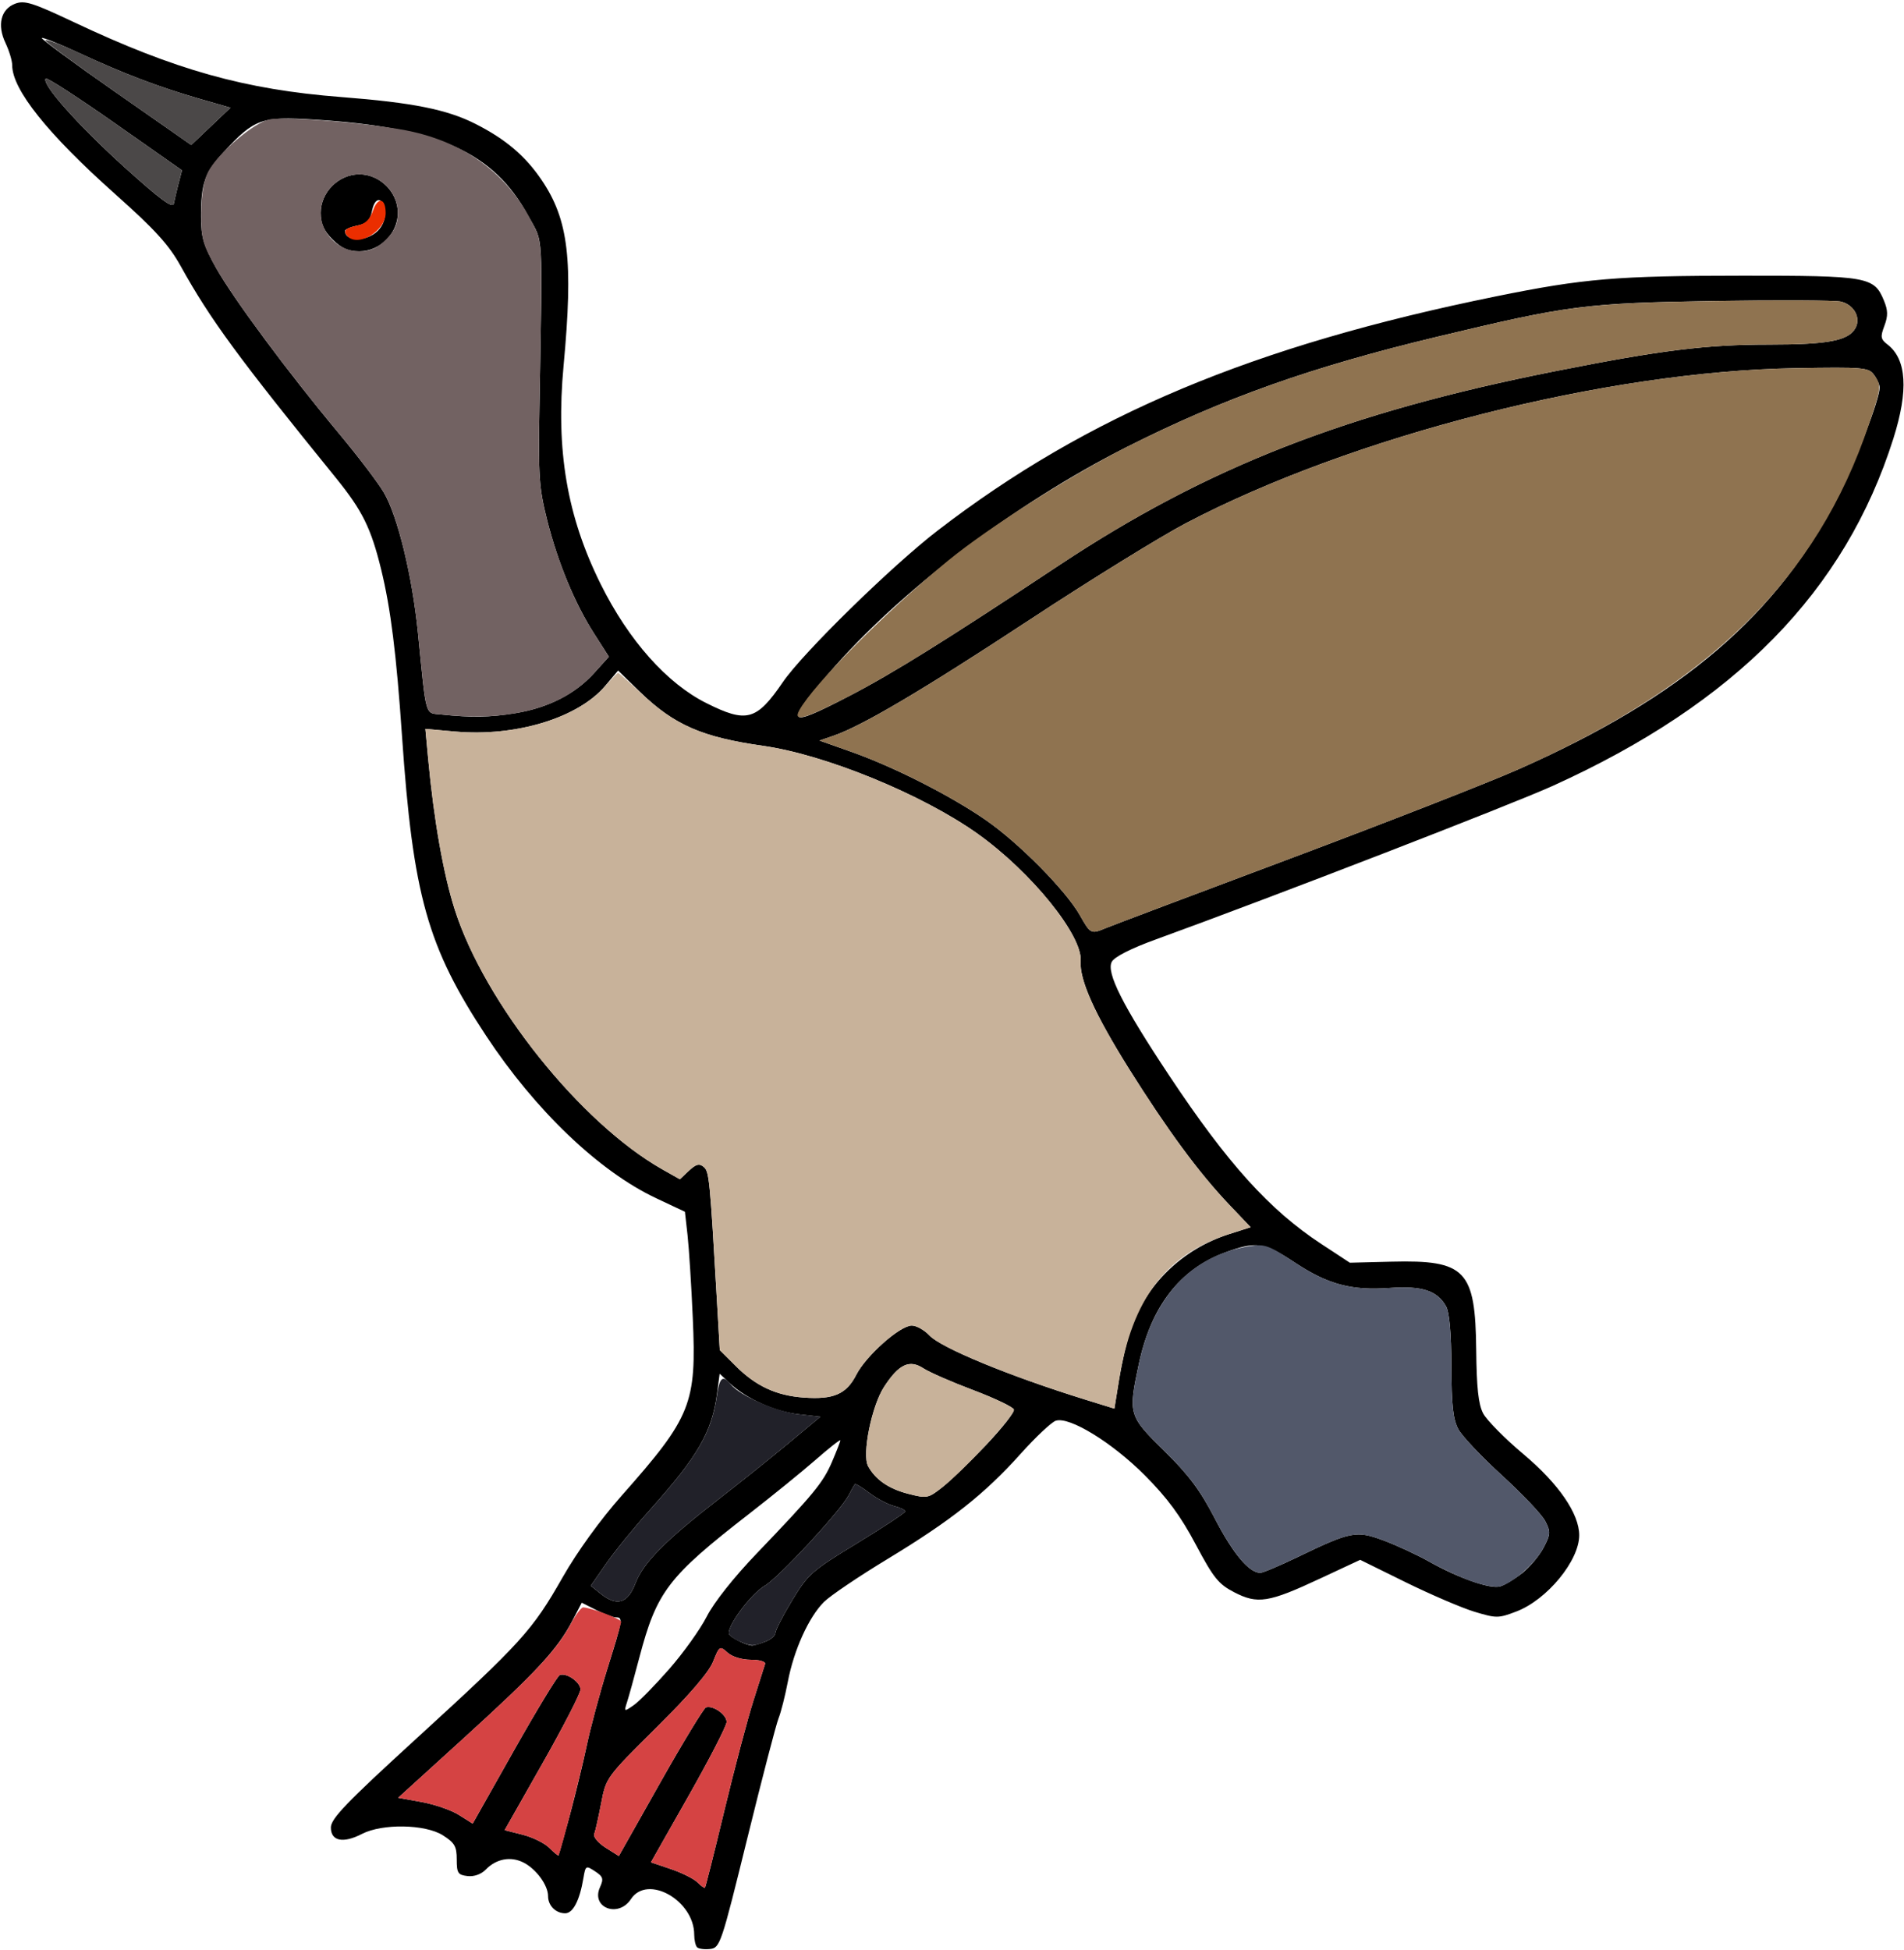 <?xml version="1.0" encoding="UTF-8" standalone="no"?>
<!DOCTYPE svg PUBLIC "-//W3C//DTD SVG 1.1//EN"
"http://www.w3.org/Graphics/SVG/1.1/DTD/svg11.dtd">
<svg width="586px" height="600px"
xmlns="http://www.w3.org/2000/svg" version="1.1">
<g transform="translate(0000, 0000) scale(1, 1)">
<path fill="#000000" stroke="none" d="
M 214.55 599.23
C 214.06 598.74 213.66 596.99 213.66 595.36
C 213.66 584.77 199.25 576.66 194.18 584.41
C 190.29 590.32 181.78 587.03 184.67 580.73
C 185.83 578.17 185.62 577.47 183.12 575.84
C 180.32 574.00 180.21 574.08 179.56 577.93
C 178.41 584.81 176.36 588.77 173.95 588.77
C 171.04 588.77 168.68 586.42 168.68 583.48
C 168.68 580.15 165.07 575.19 161.18 573.18
C 157.23 571.15 152.75 571.96 149.51 575.31
C 148.10 576.76 145.91 577.55 143.89 577.31
C 140.94 576.97 140.57 576.39 140.57 572.20
C 140.57 568.18 139.93 567.07 136.29 564.76
C 130.86 561.33 117.67 561.11 111.41 564.34
C 105.59 567.34 101.83 566.57 101.83 562.38
C 101.83 559.66 106.55 554.74 128.22 534.94
C 160.48 505.45 163.87 501.72 173.16 485.38
C 177.67 477.47 184.75 467.69 191.34 460.24
C 212.80 436.00 214.40 432.01 213.22 405.58
C 212.78 395.54 212.05 384.07 211.61 380.10
L 210.80 372.89
L 201.93 368.71
C 184.41 360.47 164.74 341.69 149.59 318.71
C 131.52 291.31 127.10 275.53 123.72 226.40
C 122.00 201.28 120.24 187.22 117.32 175.28
C 114.21 162.55 111.54 157.14 103.46 147.16
C 73.29 109.98 64.72 98.30 55.70 82.04
C 51.98 75.34 47.88 70.81 35.45 59.73
C 14.59 41.13 3.75 27.54 3.75 20.05
C 3.75 18.67 2.82 15.63 1.71 13.27
C -0.95 7.71 0.24 2.82 4.66 1.14
C 7.55 0.04 10.03 0.82 22.72 6.81
C 53.88 21.53 75.38 27.56 104.96 29.86
C 127.01 31.57 137.55 33.68 146.31 38.11
C 155.57 42.80 161.66 47.95 166.70 55.40
C 175.00 67.63 176.47 80.18 173.45 112.58
C 171.03 138.52 174.50 158.91 184.90 179.80
C 193.48 197.06 205.25 210.30 217.41 216.37
C 229.83 222.59 232.84 221.75 240.96 209.88
C 247.08 200.93 274.48 174.11 288.63 163.23
C 334.79 127.73 385.72 106.38 460.43 91.20
C 487.50 85.70 497.61 84.85 536.40 84.84
C 574.80 84.82 576.79 85.17 579.79 92.41
C 581.08 95.51 581.11 97.19 579.97 100.25
C 578.68 103.66 578.79 104.37 580.93 106.02
C 586.82 110.56 587.42 120.11 582.74 134.92
C 567.85 182.00 534.15 216.35 477.92 241.82
C 464.88 247.72 391.75 276.01 355.72 289.09
C 348.10 291.85 342.99 294.45 342.18 295.96
C 340.40 299.26 345.49 309.36 359.81 330.92
C 377.80 358.03 390.75 372.37 406.70 382.83
L 415.45 388.57
L 428.28 388.25
C 451.10 387.68 454.09 390.81 454.34 415.46
C 454.46 427.01 455.01 432.12 456.46 434.92
C 457.54 437.00 463.16 442.69 468.97 447.57
C 479.73 456.62 486.04 465.82 486.04 472.44
C 486.04 480.27 476.12 492.31 466.69 495.90
C 461.17 498.01 460.54 498.01 453.78 495.97
C 449.88 494.78 440.37 490.70 432.65 486.91
L 418.63 480.00
L 406.20 485.80
C 390.45 493.16 387.06 493.70 379.88 489.99
C 375.02 487.48 373.50 485.59 368.01 475.26
C 363.36 466.49 359.28 460.96 352.35 454.00
C 342.30 443.91 329.17 435.85 324.96 437.19
C 323.65 437.60 318.78 442.18 314.12 447.38
C 303.02 459.75 292.78 467.85 273.18 479.73
C 264.34 485.08 255.52 491.04 253.58 492.97
C 248.91 497.64 244.33 507.74 242.47 517.53
C 241.63 521.91 240.35 526.96 239.62 528.76
C 238.89 530.56 234.56 547.17 230.00 565.70
C 222.01 598.17 221.61 599.39 218.58 599.75
C 216.84 599.95 215.03 599.71 214.55 599.23
M 223.00 556.90
C 226.14 543.90 230.14 528.77 231.90 523.28
C 233.66 517.80 235.26 512.73 235.47 512.03
C 235.69 511.32 233.75 510.75 231.10 510.75
C 228.32 510.75 225.34 509.84 223.92 508.55
C 221.54 506.41 221.41 506.48 219.47 511.33
C 218.16 514.62 212.17 521.58 202.00 531.65
C 186.61 546.91 186.53 547.02 185.02 554.91
C 184.18 559.26 183.22 563.54 182.88 564.41
C 182.56 565.27 184.12 567.14 186.37 568.57
L 190.46 571.15
L 203.25 548.48
C 210.29 536.02 216.61 525.63 217.28 525.41
C 219.44 524.68 223.65 527.65 223.64 529.88
C 223.63 531.06 218.38 541.26 211.98 552.55
L 200.34 573.08
L 206.49 575.16
C 209.87 576.31 213.53 578.13 214.63 579.23
C 215.73 580.33 216.78 581.08 216.97 580.89
C 217.16 580.70 219.88 569.91 223.00 556.90
M 175.31 558.84
C 177.07 552.31 179.46 542.49 180.61 537.01
C 181.77 531.52 184.61 520.95 186.93 513.52
C 191.69 498.31 191.79 497.71 189.56 497.71
C 188.67 497.71 185.95 496.69 183.50 495.44
L 179.05 493.19
L 176.09 498.87
C 171.58 507.54 165.03 514.59 142.85 534.76
L 122.55 553.22
L 129.79 554.53
C 133.78 555.26 138.94 557.04 141.25 558.51
L 145.48 561.17
L 158.27 538.50
C 165.30 526.04 171.63 515.65 172.30 515.43
C 174.46 514.70 178.67 517.67 178.66 519.90
C 178.65 521.08 173.40 531.29 166.98 542.61
L 155.32 563.18
L 160.86 564.59
C 163.91 565.36 167.59 567.17 169.04 568.62
C 170.48 570.06 171.76 571.11 171.88 570.96
C 172.00 570.81 173.55 565.36 175.31 558.84
M 205.96 513.62
C 210.32 508.64 215.53 501.36 217.53 497.43
C 219.71 493.15 225.87 485.36 232.85 478.09
C 250.53 459.64 253.33 456.24 256.09 449.80
C 257.49 446.53 258.64 443.58 258.64 443.23
C 258.64 442.86 255.19 445.58 250.99 449.25
C 246.78 452.92 237.64 460.34 230.69 465.74
C 205.57 485.23 202.13 489.74 196.75 510.16
C 195.22 516.00 193.52 522.15 192.98 523.81
C 192.03 526.78 192.07 526.79 195.03 524.74
C 196.69 523.60 201.60 518.59 205.96 513.62
M 235.44 505.22
C 237.21 504.56 238.65 503.33 238.65 502.49
C 238.65 501.67 240.97 497.14 243.82 492.45
C 248.68 484.40 249.84 483.38 263.76 474.91
C 271.90 469.96 278.57 465.54 278.59 465.11
C 278.62 464.67 277.08 463.92 275.20 463.45
C 273.31 462.97 269.90 461.18 267.61 459.44
C 265.34 457.71 263.30 456.50 263.10 456.74
C 262.90 456.97 262.04 458.51 261.19 460.13
C 258.63 465.02 239.71 485.44 235.34 488.01
C 230.90 490.63 223.28 501.08 224.44 502.95
C 225.12 504.05 229.48 506.20 231.38 506.37
C 231.85 506.41 233.68 505.90 235.44 505.22
M 195.55 487.27
C 197.99 480.90 204.73 474.07 221.16 461.35
C 227.68 456.30 237.40 448.52 242.76 444.06
L 252.48 435.97
L 245.88 435.22
C 238.57 434.40 229.78 430.47 224.77 425.78
L 221.49 422.73
L 220.67 428.97
C 219.11 440.69 214.78 448.17 200.00 464.66
C 195.08 470.15 188.98 477.64 186.45 481.31
L 181.83 487.98
L 184.77 490.35
C 189.82 494.44 193.17 493.48 195.55 487.27
M 468.46 484.12
C 470.82 482.26 473.81 478.70 475.10 476.22
C 477.25 472.09 477.28 471.37 475.57 468.06
C 474.54 466.07 468.56 459.77 462.30 454.05
C 456.04 448.34 449.98 441.94 448.83 439.82
C 447.22 436.83 446.73 432.47 446.70 420.37
C 446.66 410.25 446.08 403.80 445.06 401.99
C 442.35 397.16 437.63 395.64 427.69 396.35
C 415.89 397.20 408.68 395.26 398.44 388.48
C 389.06 382.25 386.51 381.89 376.89 385.48
C 363.05 390.66 354.25 402.09 350.49 419.78
C 347.21 435.23 347.34 435.67 358.33 446.46
C 365.88 453.88 369.39 458.58 373.98 467.44
C 379.49 478.09 384.44 483.99 387.88 483.99
C 388.68 483.99 393.81 481.83 399.27 479.20
C 415.80 471.22 417.41 470.91 425.74 474.00
C 429.70 475.47 436.04 478.40 439.81 480.52
C 448.96 485.65 458.59 489.03 461.68 488.18
C 463.05 487.80 466.10 485.96 468.46 484.12
M 303.46 444.70
C 308.44 439.46 312.30 434.53 312.04 433.75
C 311.78 432.96 306.16 430.28 299.55 427.78
C 292.95 425.30 286.03 422.27 284.18 421.06
C 279.89 418.25 276.62 419.80 272.07 426.81
C 268.26 432.69 265.26 447.59 267.17 451.16
C 269.40 455.30 273.53 458.16 279.57 459.70
C 285.27 461.15 285.68 461.08 289.95 457.72
C 292.40 455.80 298.47 449.94 303.46 444.70
M 347.90 409.38
C 352.56 395.38 363.83 384.40 378.31 379.76
L 384.91 377.65
L 378.24 370.63
C 369.03 360.95 359.31 347.76 347.50 328.94
C 336.91 312.04 332.16 301.46 332.60 295.72
C 333.20 287.85 317.38 268.33 300.92 256.59
C 283.88 244.45 254.04 232.23 234.84 229.51
C 216.08 226.86 207.37 223.05 197.02 212.96
L 190.23 206.35
L 186.32 211.00
C 177.99 220.91 158.77 226.78 140.12 225.12
L 130.92 224.30
L 131.77 233.45
C 133.53 252.37 136.49 269.09 139.99 280.00
C 149.22 308.74 178.64 345.54 203.79 359.81
L 209.24 362.89
L 212.03 360.26
C 214.21 358.23 215.22 357.95 216.57 359.08
C 218.28 360.49 218.47 362.42 220.72 401.39
L 221.53 415.47
L 226.35 420.27
C 232.61 426.54 238.90 429.46 247.39 430.07
C 256.54 430.74 260.50 429.02 263.54 423.06
C 266.55 417.17 276.97 407.93 280.61 407.91
C 282.03 407.90 284.49 409.28 286.09 410.98
C 289.68 414.79 310.67 423.44 333.61 430.57
L 342.98 433.47
L 344.45 424.38
C 345.28 419.36 346.81 412.63 347.90 409.38
M 340.10 285.69
C 341.69 285.02 367.16 275.41 396.71 264.34
C 426.26 253.26 457.94 240.89 467.11 236.83
C 517.67 214.54 547.37 189.11 565.96 152.18
C 571.46 141.27 578.50 122.76 578.50 119.23
C 578.50 118.40 577.72 116.64 576.74 115.32
C 575.09 113.08 573.49 112.95 552.69 113.29
C 494.30 114.25 416.38 134.06 364.98 161.01
C 357.15 165.12 335.49 178.50 316.88 190.74
C 283.97 212.37 265.31 223.40 256.50 226.42
L 252.22 227.89
L 261.99 231.34
C 275.11 236.00 292.28 244.69 303.28 252.26
C 313.54 259.33 328.06 274.02 332.40 281.71
C 335.57 287.35 335.84 287.49 340.10 285.69
M 158.51 219.48
C 168.63 217.85 176.97 213.62 182.81 207.17
L 187.40 202.09
L 182.95 195.14
C 176.91 185.73 171.70 173.16 168.38 160.00
C 165.92 150.24 165.65 146.52 166.02 125.36
C 166.98 69.36 167.33 75.18 162.57 66.42
C 151.90 46.78 135.00 39.19 96.57 36.79
C 80.49 35.78 78.28 36.57 68.92 46.72
C 63.01 53.11 61.84 56.43 61.87 66.74
C 61.90 73.02 62.64 75.54 66.50 82.43
C 71.82 91.92 88.70 114.67 104.22 133.26
C 110.13 140.35 116.39 148.57 118.11 151.52
C 122.40 158.81 126.88 177.22 128.62 194.59
C 131.29 221.41 130.69 219.33 135.94 219.88
C 145.11 220.85 150.70 220.75 158.51 219.48
M 261.45 214.14
C 274.77 207.23 291.14 197.04 326.11 173.85
C 371.52 143.76 414.44 126.97 478.55 114.24
C 511.06 107.78 525.09 106.03 544.43 106.03
C 562.75 106.03 568.97 104.83 571.08 100.90
C 572.77 97.75 570.61 93.82 566.63 92.82
C 564.95 92.40 547.39 92.31 527.62 92.62
C 487.98 93.26 482.81 93.92 442.35 103.63
C 403.49 112.96 376.66 122.49 346.73 137.59
C 312.45 154.88 276.62 182.07 255.19 207.07
C 241.20 223.38 241.97 224.26 261.45 214.14
M 54.96 56.46
L 56.01 52.42
L 35.40 37.96
C 24.06 30.00 14.47 23.80 14.09 24.17
C 12.59 25.67 23.90 38.42 38.11 51.27
C 49.27 61.36 53.20 64.27 53.50 62.66
C 53.73 61.47 54.39 58.68 54.96 56.46
M 61.31 30.37
C 48.88 26.78 38.31 22.77 24.48 16.37
C 18.35 13.52 13.13 11.43 12.86 11.69
C 12.59 11.96 22.83 19.47 35.61 28.39
L 58.85 44.61
L 64.90 38.88
L 70.94 33.14
L 61.31 30.37"/>
<path fill="#000000" stroke="none" d="
M 102.36 73.70
C 99.66 70.99 98.71 68.87 98.71 65.49
C 98.71 59.15 104.23 53.64 110.58 53.64
C 116.93 53.64 122.45 59.15 122.45 65.49
C 122.45 71.83 116.93 77.34 110.58 77.34
C 107.19 77.34 105.07 76.39 102.36 73.70
M 116.28 71.03
C 117.87 69.43 118.70 67.22 118.46 65.20
C 117.91 60.55 115.43 60.32 114.51 64.84
C 113.91 67.83 112.94 68.82 109.98 69.42
C 107.90 69.83 106.20 70.57 106.20 71.05
C 106.20 74.44 112.86 74.43 116.28 71.03"/>
<path fill="#4b4848" stroke="none" d="
M 38.11 51.27
C 23.90 38.42 12.59 25.67 14.09 24.17
C 14.47 23.80 24.06 30.00 35.40 37.96
L 56.01 52.42
L 54.96 56.46
C 54.39 58.68 53.73 61.47 53.50 62.66
C 53.20 64.27 49.27 61.36 38.11 51.27"/>
<path fill="#4b4848" stroke="none" d="
M 36.61 29.10
C 24.38 20.56 14.18 13.07 13.97 12.44
C 13.74 11.81 18.52 13.60 24.59 16.40
C 38.32 22.77 48.90 26.79 61.31 30.37
L 70.94 33.14
L 64.90 38.88
L 58.85 44.62
L 36.61 29.10"/>
<path fill="#726262" stroke="none" d="
M 135.94 219.88
C 130.69 219.33 131.29 221.41 128.62 194.59
C 126.88 177.22 122.40 158.81 118.11 151.52
C 116.39 148.57 110.13 140.35 104.22 133.26
C 88.77 114.76 71.84 91.96 66.48 82.43
C 62.32 75.06 61.86 73.32 61.92 65.49
C 61.97 59.93 62.75 55.35 64.06 52.86
C 67.10 47.11 78.24 37.62 83.00 36.74
C 88.44 35.71 116.85 38.18 127.15 40.58
C 143.61 44.38 155.95 53.59 163.27 67.56
C 167.15 74.96 166.95 70.90 166.02 125.36
C 165.65 146.52 165.92 150.24 168.38 160.00
C 171.70 173.16 176.91 185.73 182.95 195.14
L 187.40 202.09
L 182.81 207.17
C 173.14 217.85 157.35 222.14 135.94 219.88
M 118.80 73.70
C 121.50 70.99 122.45 68.87 122.45 65.49
C 122.45 59.15 116.93 53.64 110.58 53.64
C 104.23 53.64 98.71 59.15 98.71 65.49
C 98.71 71.83 104.23 77.34 110.58 77.34
C 113.96 77.34 116.09 76.39 118.80 73.70"/>
<path fill="#eb2e00" stroke="none" d="
M 107.04 72.76
C 105.42 71.15 106.24 70.15 109.82 69.44
C 112.41 68.93 113.79 67.65 114.78 64.83
C 116.30 60.46 118.70 60.91 118.70 65.56
C 118.70 70.98 110.39 76.10 107.04 72.76"/>
<path fill="#8f7350" stroke="none" d="
M 332.40 281.71
C 328.06 274.02 313.54 259.33 303.28 252.26
C 292.28 244.69 275.11 236.00 261.99 231.34
L 252.22 227.89
L 256.50 226.42
C 265.31 223.40 283.97 212.37 316.88 190.74
C 335.49 178.50 357.15 165.12 364.98 161.01
C 416.38 134.06 494.30 114.25 552.69 113.29
C 573.49 112.95 575.09 113.08 576.74 115.32
C 579.09 118.53 579.03 119.15 575.22 130.53
C 559.29 178.10 525.95 210.89 467.11 236.83
C 457.94 240.89 426.26 253.26 396.71 264.34
C 367.16 275.41 341.69 285.02 340.10 285.69
C 335.84 287.49 335.57 287.35 332.40 281.71"/>
<path fill="#8f7350" stroke="none" d="
M 245.98 218.61
C 250.23 210.75 272.67 188.17 291.85 172.47
C 304.23 162.34 329.47 146.30 346.73 137.59
C 376.66 122.49 403.49 112.96 442.35 103.63
C 482.48 93.99 487.98 93.28 527.57 92.63
C 547.33 92.30 564.88 92.38 566.58 92.81
C 570.61 93.82 572.78 97.73 571.08 100.90
C 568.97 104.83 562.75 106.03 544.43 106.03
C 525.09 106.03 511.06 107.78 478.55 114.24
C 414.44 126.97 371.52 143.76 326.11 173.85
C 291.14 197.04 274.77 207.23 261.45 214.14
C 247.79 221.23 243.97 222.34 245.98 218.61"/>
<path fill="#c8b29a" stroke="none" d="
M 279.57 459.70
C 273.53 458.16 269.40 455.30 267.17 451.16
C 265.26 447.59 268.26 432.69 272.07 426.81
C 276.62 419.80 279.89 418.25 284.18 421.06
C 286.03 422.27 292.95 425.30 299.55 427.78
C 306.16 430.28 311.78 432.96 312.04 433.75
C 312.57 435.31 297.07 452.12 289.95 457.72
C 285.68 461.08 285.27 461.15 279.57 459.70"/>
<path fill="#c8b29a" stroke="none" d="
M 333.61 430.57
C 310.67 423.44 289.68 414.79 286.09 410.98
C 284.49 409.28 282.03 407.90 280.61 407.91
C 276.97 407.93 266.55 417.17 263.54 423.06
C 260.50 429.02 256.54 430.74 247.39 430.07
C 238.90 429.46 232.61 426.54 226.35 420.27
L 221.53 415.47
L 220.72 401.39
C 218.47 362.42 218.28 360.49 216.57 359.08
C 215.22 357.95 214.21 358.23 212.03 360.26
L 209.24 362.89
L 203.79 359.81
C 178.64 345.54 149.22 308.74 139.99 280.00
C 136.49 269.09 133.53 252.37 131.77 233.45
L 130.92 224.30
L 140.12 225.12
C 158.47 226.75 177.54 221.06 186.02 211.41
C 188.12 209.03 190.02 207.07 190.24 207.07
C 190.46 207.07 193.68 209.93 197.42 213.42
C 207.94 223.28 216.35 226.90 234.84 229.51
C 254.04 232.23 283.88 244.45 300.92 256.59
C 317.38 268.33 333.20 287.85 332.60 295.72
C 332.16 301.46 336.91 312.04 347.50 328.94
C 359.31 347.76 369.03 360.95 378.24 370.63
L 384.91 377.65
L 378.31 379.76
C 358.91 385.97 348.46 399.73 344.45 424.38
L 342.98 433.47
L 333.61 430.57"/>
<path fill="#52586a" stroke="none" d="
M 452.93 486.62
C 449.50 485.39 443.59 482.64 439.81 480.52
C 436.04 478.40 429.70 475.47 425.74 474.00
C 417.41 470.91 415.80 471.22 399.27 479.20
C 393.81 481.83 388.68 483.99 387.88 483.99
C 384.44 483.99 379.49 478.09 373.98 467.44
C 369.39 458.58 365.88 453.88 358.33 446.46
C 347.34 435.67 347.21 435.23 350.49 419.78
C 354.91 398.94 366.74 386.32 384.50 383.49
C 389.21 382.73 390.46 383.18 398.23 388.33
C 408.66 395.26 415.82 397.21 427.69 396.35
C 437.63 395.64 442.35 397.16 445.06 401.99
C 446.08 403.80 446.66 410.25 446.70 420.37
C 446.73 432.47 447.22 436.83 448.83 439.82
C 449.98 441.94 456.04 448.34 462.30 454.05
C 468.56 459.77 474.54 466.07 475.57 468.06
C 477.28 471.37 477.25 472.09 475.10 476.22
C 472.61 481.00 465.86 487.02 461.68 488.18
C 460.30 488.56 456.37 487.86 452.93 486.62"/>
<path fill="#212129" stroke="none" d="
M 227.84 505.21
C 226.37 504.61 224.83 503.60 224.44 502.95
C 223.28 501.08 230.90 490.63 235.34 488.01
C 239.71 485.44 258.63 465.02 261.19 460.13
C 262.04 458.51 262.90 456.97 263.10 456.74
C 263.30 456.50 265.34 457.71 267.61 459.44
C 269.90 461.18 273.31 462.97 275.20 463.45
C 277.08 463.92 278.62 464.67 278.59 465.11
C 278.57 465.54 271.90 469.96 263.76 474.91
C 249.84 483.38 248.68 484.40 243.82 492.45
C 240.97 497.14 238.65 501.67 238.65 502.49
C 238.65 503.33 237.21 504.56 235.44 505.22
C 231.71 506.64 231.40 506.64 227.84 505.21"/>
<path fill="#212129" stroke="none" d="
M 184.77 490.35
L 181.83 487.98
L 186.45 481.31
C 188.98 477.64 195.08 470.15 200.00 464.66
C 214.48 448.50 218.91 441.02 220.59 429.78
C 221.49 423.72 222.39 422.97 224.98 426.09
C 227.87 429.56 239.07 434.44 245.88 435.22
L 252.48 435.97
L 242.76 444.06
C 237.40 448.52 227.68 456.30 221.16 461.35
C 204.73 474.07 197.99 480.90 195.55 487.27
C 193.17 493.48 189.82 494.44 184.77 490.35"/>
<path fill="#d54343" stroke="none" d="
M 214.63 579.23
C 213.53 578.13 209.87 576.31 206.49 575.16
L 200.34 573.08
L 211.98 552.55
C 218.38 541.26 223.63 531.06 223.64 529.88
C 223.65 527.65 219.44 524.68 217.28 525.41
C 216.61 525.63 210.29 536.02 203.25 548.48
L 190.46 571.15
L 186.37 568.57
C 184.12 567.14 182.56 565.27 182.88 564.41
C 183.22 563.54 184.18 559.26 185.02 554.91
C 186.53 547.02 186.61 546.91 202.00 531.65
C 212.17 521.58 218.16 514.62 219.47 511.33
C 221.41 506.48 221.54 506.41 223.92 508.55
C 225.34 509.84 228.32 510.75 231.10 510.75
C 233.75 510.75 235.69 511.32 235.47 512.03
C 235.26 512.73 233.66 517.80 231.90 523.28
C 230.14 528.77 226.14 543.90 223.00 556.90
C 219.88 569.91 217.16 580.70 216.97 580.89
C 216.78 581.08 215.73 580.33 214.63 579.23"/>
<path fill="#d54343" stroke="none" d="
M 169.04 568.62
C 167.59 567.17 163.91 565.36 160.86 564.59
L 155.32 563.18
L 166.98 542.61
C 173.40 531.29 178.65 521.08 178.66 519.90
C 178.67 517.67 174.46 514.70 172.30 515.43
C 171.63 515.65 165.30 526.04 158.27 538.50
L 145.48 561.17
L 141.25 558.51
C 138.94 557.04 133.78 555.26 129.79 554.53
L 122.55 553.22
L 143.05 534.57
C 164.68 514.91 171.35 507.78 175.74 499.60
C 177.21 496.85 178.90 494.62 179.49 494.64
C 182.06 494.76 191.17 498.20 191.17 499.06
C 191.17 499.57 189.27 506.08 186.93 513.52
C 184.61 520.95 181.77 531.52 180.61 537.01
C 178.80 545.69 172.50 570.19 171.88 570.96
C 171.76 571.11 170.48 570.06 169.04 568.62"/>
</g>
</svg>
